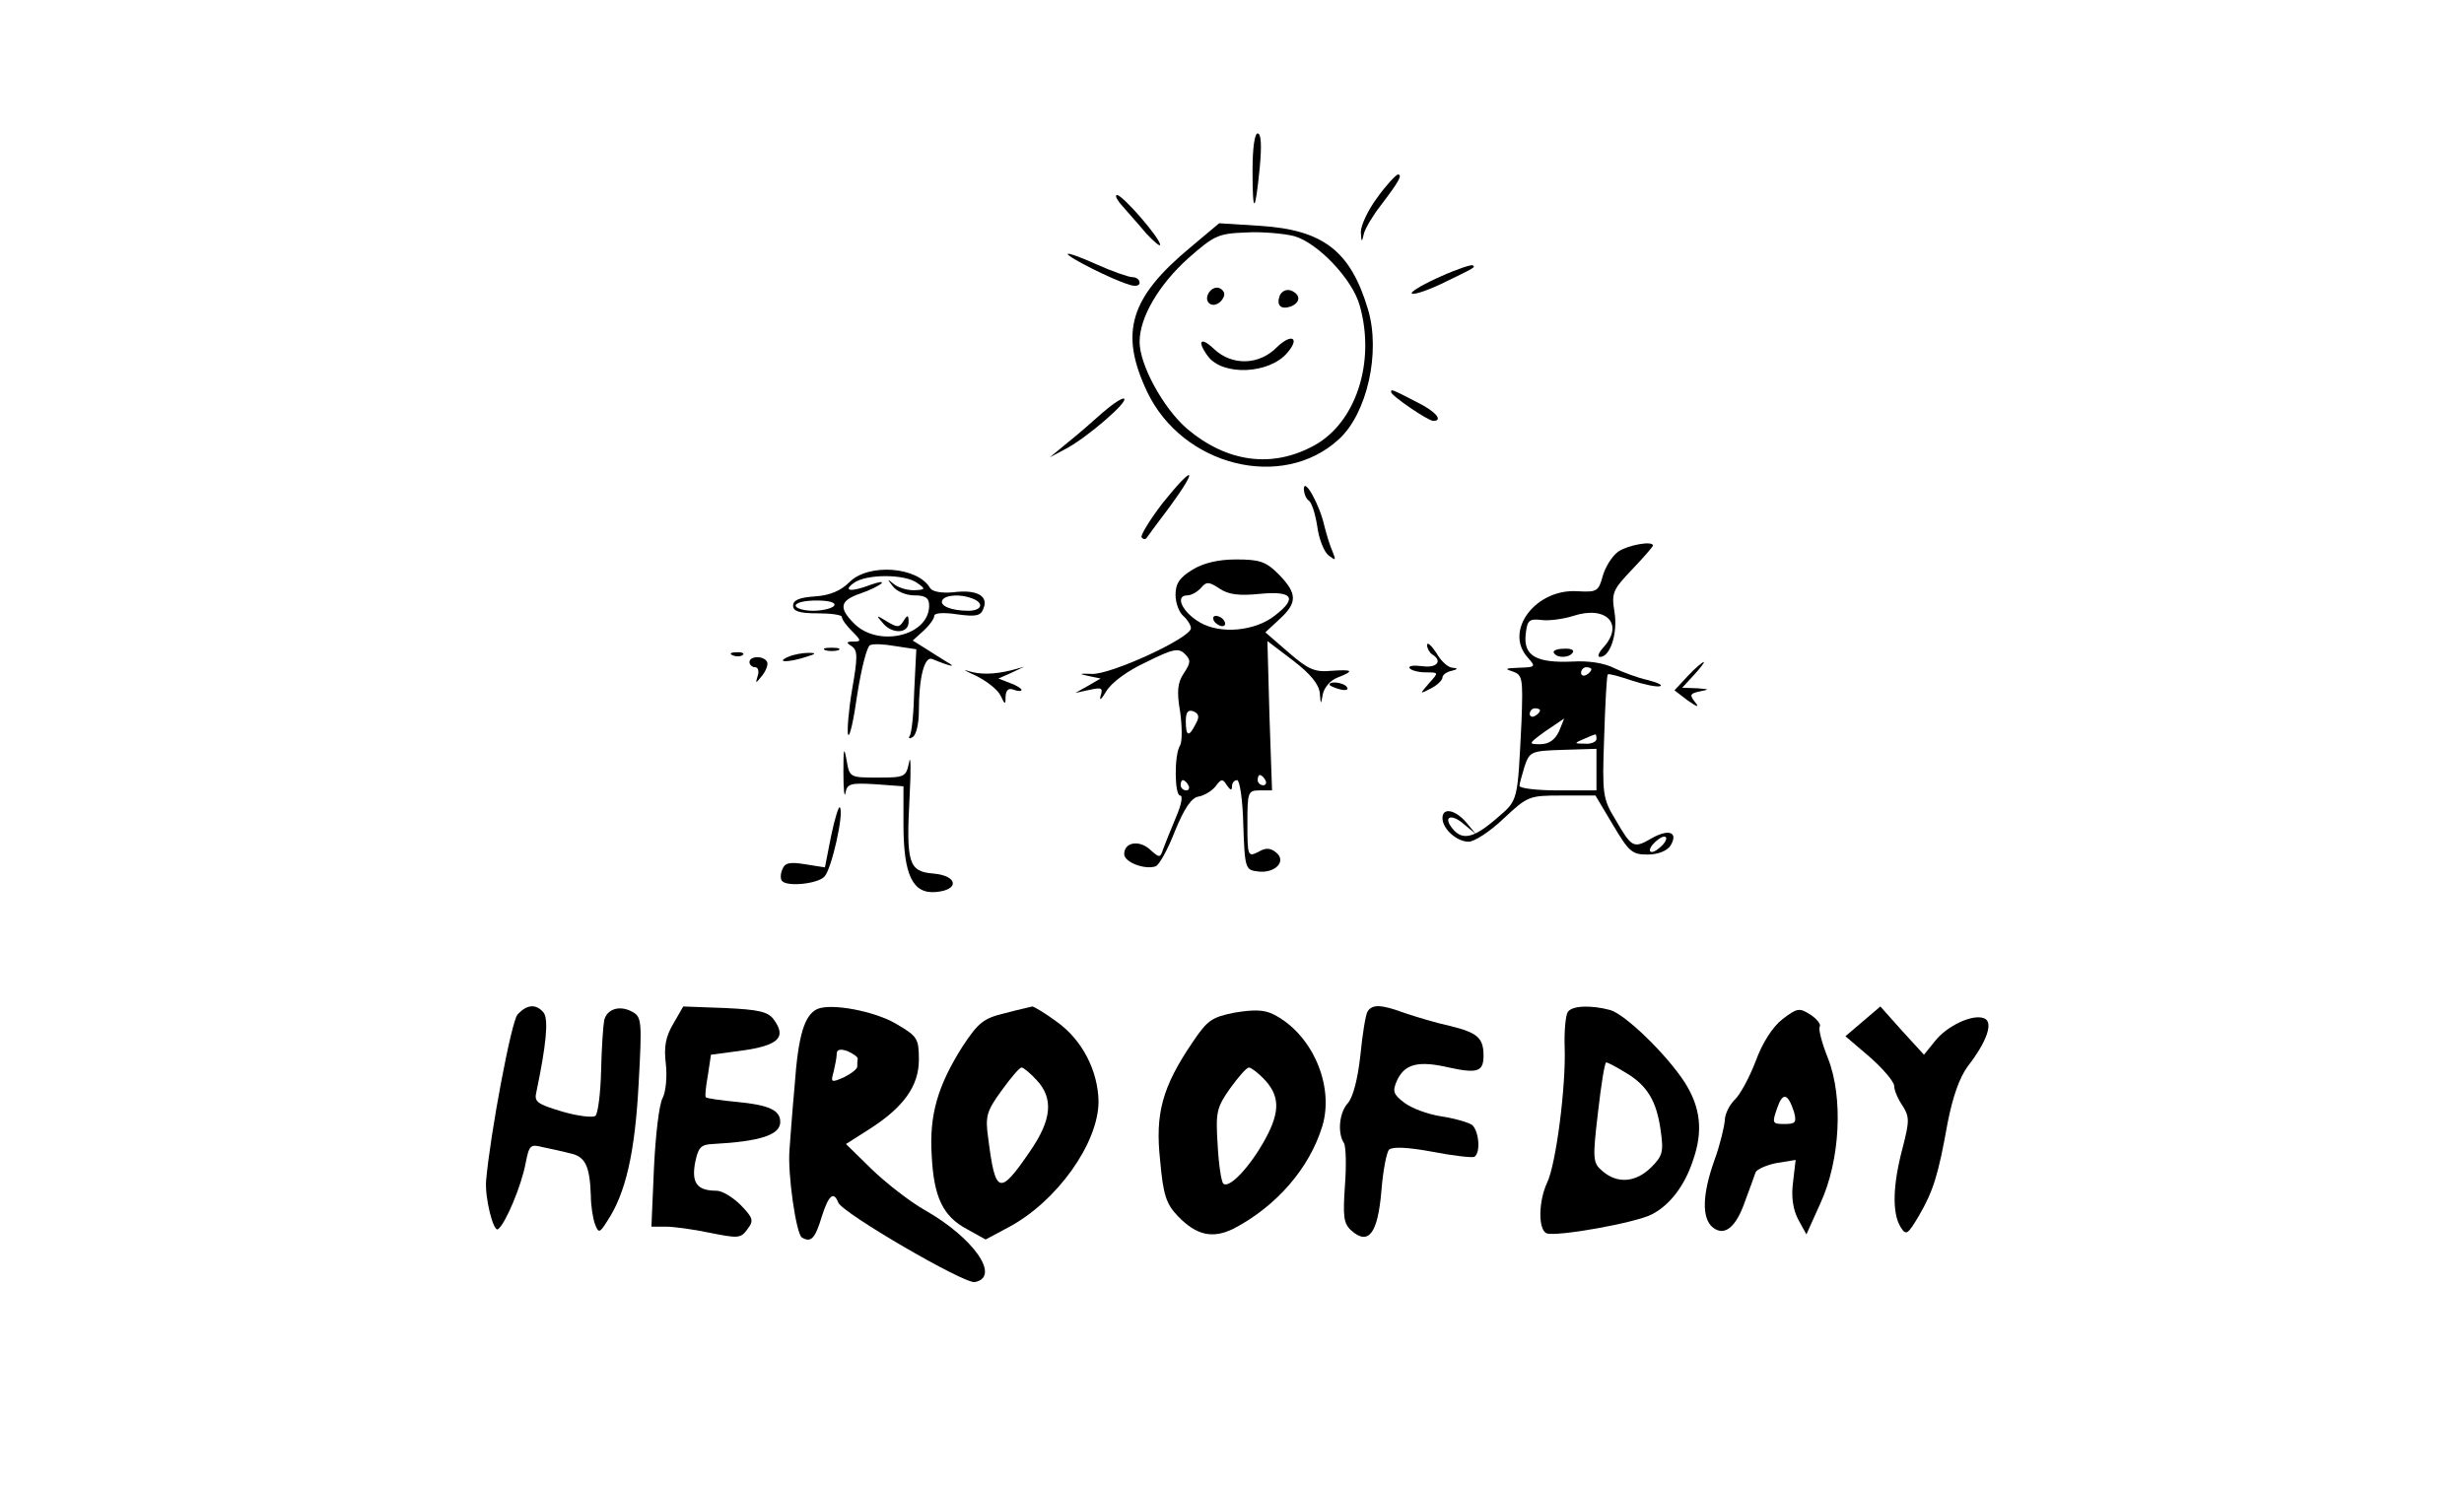 <?xml version="1.0" standalone="no"?>
<!DOCTYPE svg PUBLIC "-//W3C//DTD SVG 20010904//EN"
 "http://www.w3.org/TR/2001/REC-SVG-20010904/DTD/svg10.dtd">
<svg version="1.0" xmlns="http://www.w3.org/2000/svg"
 width="480pt" height="290pt" viewBox="0 0 480 290"
 preserveAspectRatio="xMidYMid meet">

<g transform="translate(0,290) scale(0.1,-0.1)"
fill="#000000" stroke="none">
<path d="M2440 2568 c0 -87 5 -86 14 5 4 43 3 67 -4 67 -6 0 -10 -29 -10 -72z"/>
<path d="M2683 2515 c-18 -24 -32 -54 -32 -67 1 -21 2 -21 6 -3 3 11 18 36 33
55 35 46 43 60 33 60 -4 -1 -23 -21 -40 -45z"/>
<path d="M2187 2498 c11 -13 32 -36 46 -53 15 -16 27 -26 27 -22 0 13 -73 97
-84 97 -5 0 0 -10 11 -22z"/>
<path d="M2319 2418 c-118 -98 -139 -166 -84 -282 69 -144 263 -193 373 -92
55 50 82 169 57 253 -34 114 -87 155 -210 163 l-80 5 -56 -47z m202 22 c46
-13 114 -84 128 -136 31 -110 -8 -228 -89 -272 -82 -45 -170 -33 -248 33 -46
40 -92 124 -92 169 0 48 38 112 95 163 50 44 58 48 111 50 32 2 75 -2 95 -7z"/>
<path d="M2355 2330 c-11 -17 5 -32 21 -19 7 6 11 15 8 20 -7 12 -21 11 -29
-1z"/>
<path d="M2493 2324 c-7 -19 2 -28 22 -21 19 8 19 23 0 31 -9 3 -18 -1 -22
-10z"/>
<path d="M2488 2224 c-35 -36 -88 -37 -123 -4 -26 25 -34 16 -12 -14 29 -39
120 -35 155 7 25 29 8 38 -20 11z"/>
<path d="M2080 2405 c0 -6 87 -50 118 -59 13 -5 22 -3 22 3 0 6 -6 11 -14 11
-7 0 -39 11 -70 25 -31 14 -56 23 -56 20z"/>
<path d="M2808 2362 c-32 -14 -58 -29 -58 -33 0 -5 26 3 58 18 68 33 66 32 61
36 -2 2 -30 -7 -61 -21z"/>
<path d="M2710 2136 c0 -7 72 -56 82 -56 20 0 5 18 -29 35 -54 28 -53 27 -53
21z"/>
<path d="M2149 2097 c-20 -18 -51 -45 -70 -60 l-34 -28 34 18 c40 22 118 89
111 96 -3 3 -21 -9 -41 -26z"/>
<path d="M2265 1920 c-26 -34 -44 -64 -41 -67 3 -4 7 -4 9 -2 1 2 22 30 46 62
57 78 47 83 -14 7z"/>
<path d="M2540 1948 c0 -9 4 -19 9 -23 6 -3 13 -25 17 -50 3 -24 13 -50 22
-57 14 -11 15 -10 8 7 -5 11 -12 34 -16 50 -9 41 -39 95 -40 73z"/>
<path d="M3152 1825 c-12 -9 -25 -30 -30 -48 -8 -29 -11 -31 -48 -29 -82 6
-145 -77 -98 -129 16 -18 16 -19 -17 -20 -26 -1 -29 -2 -13 -7 20 -7 21 -12
18 -97 -8 -160 -6 -153 -49 -190 -44 -38 -66 -43 -85 -20 -20 24 -3 31 22 9
l23 -19 -19 23 c-22 25 -46 29 -46 8 0 -21 28 -46 51 -46 11 0 42 20 68 45 47
44 50 45 113 45 l66 0 34 -57 c31 -52 37 -58 67 -58 21 0 38 7 45 17 16 26 -2
34 -36 15 -36 -21 -39 -19 -71 36 -25 41 -26 50 -22 161 2 65 5 120 7 122 2 2
23 -4 47 -12 24 -8 49 -13 55 -11 6 2 -5 7 -24 12 -19 4 -48 15 -65 23 -19 10
-50 15 -82 13 -70 -3 -95 11 -91 52 3 28 6 32 31 29 15 -2 43 2 62 8 64 21
100 -16 58 -62 -9 -10 -12 -18 -6 -18 20 0 35 47 28 88 -6 37 -3 43 34 82 23
24 41 45 41 47 0 10 -49 1 -68 -12z m-52 -229 c0 -3 -4 -8 -10 -11 -5 -3 -10
-1 -10 4 0 6 5 11 10 11 6 0 10 -2 10 -4z m-100 -80 c0 -3 -4 -8 -10 -11 -5
-3 -10 -1 -10 4 0 6 5 11 10 11 6 0 10 -2 10 -4z m37 -41 c-8 -17 -20 -25 -37
-25 -23 0 -23 1 10 25 19 13 36 24 37 25 0 0 -4 -11 -10 -25z m73 -15 c0 -5
-10 -10 -22 -9 -22 0 -22 1 -3 9 11 5 21 9 23 9 1 1 2 -3 2 -9z m0 -59 l0 -41
-75 0 c-41 0 -75 4 -75 9 0 4 5 21 10 38 10 29 13 30 75 32 l65 2 0 -40z m130
-146 c-7 -8 -17 -15 -22 -15 -6 0 -5 7 2 15 7 8 17 15 22 15 6 0 5 -7 -2 -15z"/>
<path d="M2323 1790 c-25 -15 -33 -27 -33 -49 0 -16 7 -34 15 -41 8 -7 15 -18
15 -24 0 -19 -157 -91 -193 -89 -25 1 -26 0 -7 -4 l24 -5 -24 -14 -25 -14 28
6 c23 5 26 4 21 -12 -3 -11 2 -6 11 9 10 17 41 40 78 57 52 26 63 28 75 16 12
-12 12 -17 -2 -38 -12 -18 -14 -35 -7 -75 4 -29 4 -58 0 -65 -12 -18 -11 -98
0 -98 6 0 2 -19 -8 -42 -10 -24 -21 -51 -25 -62 -6 -18 -7 -18 -26 -1 -21 19
-50 14 -50 -9 0 -16 40 -31 61 -24 7 2 24 33 38 69 18 44 32 65 46 67 11 2 26
11 33 20 11 15 14 15 22 2 7 -10 10 -11 10 -2 0 6 4 12 10 12 5 0 11 -39 12
-87 3 -86 4 -88 29 -91 33 -4 56 20 35 37 -11 9 -20 10 -35 1 -20 -10 -21 -8
-21 55 0 62 1 65 24 65 l24 0 -5 145 -4 146 50 -38 c34 -26 50 -46 52 -63 2
-24 2 -24 6 -2 3 13 15 27 29 32 33 13 30 16 -13 13 -32 -3 -45 3 -83 36 l-45
39 28 26 c35 32 34 50 -2 87 -25 25 -37 29 -83 29 -35 0 -64 -7 -85 -20z m132
-47 c63 6 73 -8 29 -42 -39 -31 -106 -37 -146 -14 -35 20 -50 53 -25 53 8 0
20 7 27 15 10 12 15 12 36 -2 18 -12 39 -14 79 -10z m-126 -254 c-13 -26 -19
-24 -19 6 0 17 4 23 15 19 11 -5 12 -11 4 -25z m136 -109 c3 -5 1 -10 -4 -10
-6 0 -11 5 -11 10 0 6 2 10 4 10 3 0 8 -4 11 -10z m-150 -10 c3 -5 1 -10 -4
-10 -6 0 -11 5 -11 10 0 6 2 10 4 10 3 0 8 -4 11 -10z"/>
<path d="M2365 1690 c3 -5 11 -10 16 -10 6 0 7 5 4 10 -3 6 -11 10 -16 10 -6
0 -7 -4 -4 -10z"/>
<path d="M1655 1766 c-17 -17 -38 -26 -67 -28 -30 -2 -43 -7 -43 -18 0 -11 12
-15 48 -15 26 0 47 -3 47 -7 0 -5 9 -17 20 -28 18 -18 18 -20 3 -20 -15 0 -15
-2 -4 -9 12 -8 12 -21 1 -84 -7 -41 -10 -81 -8 -88 3 -8 11 28 18 78 8 51 19
94 25 96 6 3 28 2 50 -2 l40 -6 -4 -80 c-1 -44 -5 -84 -9 -89 -3 -5 0 -6 6 -2
7 4 12 27 12 50 0 67 11 108 26 102 36 -15 49 -17 29 -6 -11 7 -31 19 -43 27
l-24 15 21 19 c12 11 21 24 21 29 0 6 19 7 45 3 37 -5 46 -3 51 12 10 24 -14
37 -59 31 -23 -2 -40 1 -45 8 -24 42 -120 49 -157 12z m132 -2 c17 -12 16 -13
-7 -14 -15 0 -32 6 -40 13 -12 10 -12 9 -1 -5 7 -10 26 -18 42 -18 22 0 29 -5
29 -20 0 -59 -99 -82 -146 -35 -31 31 -28 45 13 59 18 6 35 15 40 19 4 5 -5 3
-20 -2 -39 -15 -56 -13 -34 3 24 18 100 18 124 0z m107 -30 c24 -9 19 -24 -8
-24 -33 0 -57 10 -50 21 6 10 35 12 58 3z m-269 -14 c-3 -5 -22 -10 -41 -10
-19 0 -34 5 -34 10 0 6 18 10 41 10 24 0 38 -4 34 -10z"/>
<path d="M1719 1687 c18 -23 51 -22 51 1 0 14 -2 15 -10 2 -8 -13 -12 -13 -32
-1 -21 13 -22 13 -9 -2z"/>
<path d="M2780 1643 c0 -6 5 -15 10 -18 21 -13 9 -27 -19 -23 -17 2 -28 1 -25
-4 3 -4 17 -8 31 -8 26 0 26 0 7 -21 -19 -22 -19 -22 4 -10 12 6 22 16 22 21
0 5 8 11 18 13 12 3 13 5 2 6 -9 0 -23 13 -32 29 -10 15 -18 22 -18 15z"/>
<path d="M1608 1633 c6 -2 18 -2 25 0 6 3 1 5 -13 5 -14 0 -19 -2 -12 -5z"/>
<path d="M3027 1628 c6 -11 31 -10 37 1 3 5 -5 8 -18 7 -13 0 -22 -4 -19 -8z"/>
<path d="M1428 1623 c7 -3 16 -2 19 1 4 3 -2 6 -13 5 -11 0 -14 -3 -6 -6z"/>
<path d="M1535 1620 c-25 -11 1 -11 35 0 20 6 21 8 5 8 -11 0 -29 -3 -40 -8z"/>
<path d="M1460 1610 c0 -5 5 -10 11 -10 6 0 8 -8 5 -17 -5 -16 -4 -15 9 1 8
10 12 23 9 27 -7 12 -34 11 -34 -1z"/>
<path d="M3288 1583 l-26 -28 26 -20 c19 -13 23 -14 14 -3 -11 14 -10 17 10
21 19 4 18 4 -6 6 l-29 1 23 25 c13 14 21 25 19 25 -3 0 -17 -12 -31 -27z"/>
<path d="M1902 1583 c20 -10 42 -27 47 -38 9 -19 10 -19 10 -1 1 12 6 16 16
12 8 -3 15 -3 15 0 0 2 -10 9 -22 13 l-23 9 25 11 25 12 -25 -7 c-33 -8 -61
-9 -85 -1 -11 4 -3 -1 17 -10z"/>
<path d="M2590 1566 c0 -2 9 -6 20 -9 11 -3 18 -1 14 4 -5 9 -34 13 -34 5z"/>
<path d="M1643 1395 c0 -33 2 -51 4 -40 3 18 10 20 58 17 l55 -4 0 -74 c0 -99
18 -136 63 -132 47 4 43 32 -5 36 -48 4 -53 20 -46 151 3 53 2 83 -1 66 -6
-29 -8 -30 -61 -30 -55 0 -55 0 -61 35 -5 27 -6 21 -6 -25z"/>
<path d="M1619 1271 l-12 -61 -38 6 c-31 5 -40 3 -45 -10 -4 -9 -4 -20 0 -23
11 -11 69 -5 82 9 14 14 39 126 30 135 -2 3 -10 -22 -17 -56z"/>
<path d="M1008 923 c-12 -14 -53 -232 -61 -323 -3 -32 14 -101 23 -95 14 9 46
85 54 129 7 35 9 37 33 31 14 -3 38 -8 53 -12 30 -6 39 -24 41 -83 0 -19 4
-44 8 -55 7 -18 9 -18 24 6 36 54 54 134 61 266 7 125 6 132 -13 142 -24 13
-49 5 -54 -17 -2 -10 -5 -53 -6 -97 -1 -44 -6 -84 -11 -89 -4 -4 -33 -1 -64 8
-50 15 -56 19 -51 39 19 91 24 141 14 154 -15 18 -33 16 -51 -4z"/>
<path d="M1312 906 c-15 -25 -19 -45 -15 -78 3 -26 0 -55 -6 -67 -7 -12 -14
-73 -17 -136 l-5 -115 28 0 c15 0 53 -5 86 -12 55 -11 60 -11 73 7 13 17 11
22 -13 47 -15 15 -36 28 -47 28 -38 0 -49 15 -42 54 6 30 11 36 34 37 94 5
132 18 132 43 0 23 -22 33 -84 39 -32 3 -59 7 -61 9 -2 2 0 21 4 43 l6 40 60
8 c72 10 88 26 62 61 -11 15 -30 19 -95 22 l-81 3 -19 -33z"/>
<path d="M1592 934 c-25 -12 -37 -51 -44 -149 -5 -55 -9 -111 -10 -125 -4 -47
13 -164 24 -171 18 -11 26 -2 39 41 13 41 23 50 32 27 7 -20 246 -159 266
-155 51 10 -2 86 -97 140 -30 17 -76 53 -104 80 l-50 49 44 28 c68 43 98 85
98 136 0 42 -3 46 -44 70 -42 25 -127 41 -154 29z m79 -97 c-1 -4 -1 -11 -1
-15 0 -5 -12 -14 -26 -21 -25 -11 -26 -10 -20 11 3 13 6 28 6 35 0 8 7 10 21
5 11 -5 20 -11 20 -15z"/>
<path d="M1958 926 c-42 -10 -52 -18 -83 -65 -48 -76 -65 -133 -60 -212 4 -82
22 -119 69 -144 l36 -20 45 24 c94 50 175 164 175 245 -1 60 -32 120 -81 155
-23 17 -45 30 -48 30 -3 -1 -27 -6 -53 -13z m61 -130 c34 -36 30 -78 -13 -140
-59 -86 -67 -84 -81 27 -6 42 -3 52 26 92 18 25 35 45 39 45 4 0 17 -11 29
-24z"/>
<path d="M2405 927 c-45 -9 -53 -15 -82 -58 -59 -87 -73 -139 -63 -230 6 -68
12 -85 35 -109 36 -37 67 -44 108 -24 84 44 148 118 173 200 24 80 -21 181
-96 218 -18 9 -39 9 -75 3z m55 -127 c33 -33 35 -64 5 -119 -30 -55 -71 -98
-82 -87 -4 4 -9 38 -11 76 -4 63 -2 72 24 109 16 22 32 41 37 41 4 0 16 -9 27
-20z"/>
<path d="M2664 929 c-4 -7 -10 -45 -14 -86 -5 -45 -14 -80 -24 -92 -17 -18
-21 -58 -8 -78 4 -6 5 -44 2 -83 -4 -60 -3 -74 13 -88 33 -29 51 -5 58 77 3
39 10 76 15 81 6 6 36 5 84 -4 41 -8 78 -12 82 -10 13 8 9 50 -4 62 -7 5 -34
13 -61 17 -26 4 -58 16 -72 27 -21 16 -23 22 -13 44 15 31 41 38 101 24 55
-12 67 -8 67 23 0 35 -12 45 -65 58 -28 6 -67 18 -88 25 -46 17 -64 18 -73 3z"/>
<path d="M3054 928 c-4 -6 -7 -37 -6 -67 3 -77 -17 -230 -34 -265 -17 -36 -18
-92 -1 -99 19 -7 172 20 205 37 35 18 64 56 80 105 20 57 15 103 -16 152 -35
54 -115 132 -145 141 -37 10 -75 9 -83 -4z m113 -118 c42 -25 60 -55 68 -112
6 -42 4 -50 -18 -72 -30 -30 -66 -33 -95 -8 -19 16 -20 22 -9 115 6 53 13 97
16 97 3 0 20 -9 38 -20z"/>
<path d="M3472 914 c-19 -15 -39 -46 -52 -82 -12 -31 -30 -65 -41 -75 -10 -10
-19 -28 -19 -40 -1 -12 -9 -47 -20 -77 -24 -67 -25 -113 -4 -131 23 -19 46 -1
64 52 9 24 18 49 20 55 3 6 21 14 41 18 l37 6 -5 -43 c-4 -29 0 -54 10 -73
l16 -29 27 60 c39 84 45 207 15 283 -12 30 -19 57 -16 62 3 4 -6 15 -18 23
-22 14 -26 13 -55 -9z m23 -181 c5 -20 3 -23 -19 -23 -24 0 -24 2 -14 31 11
32 21 29 33 -8z"/>
<path d="M3629 910 l-34 -29 48 -41 c26 -23 47 -48 47 -56 0 -8 7 -25 16 -38
14 -22 14 -30 0 -84 -19 -72 -20 -125 -4 -152 11 -18 14 -16 36 21 28 48 38
80 56 181 10 51 23 88 39 110 38 49 51 87 32 94 -22 9 -73 -15 -96 -45 l-21
-26 -43 47 -42 47 -34 -29z"/>
</g>
</svg>
